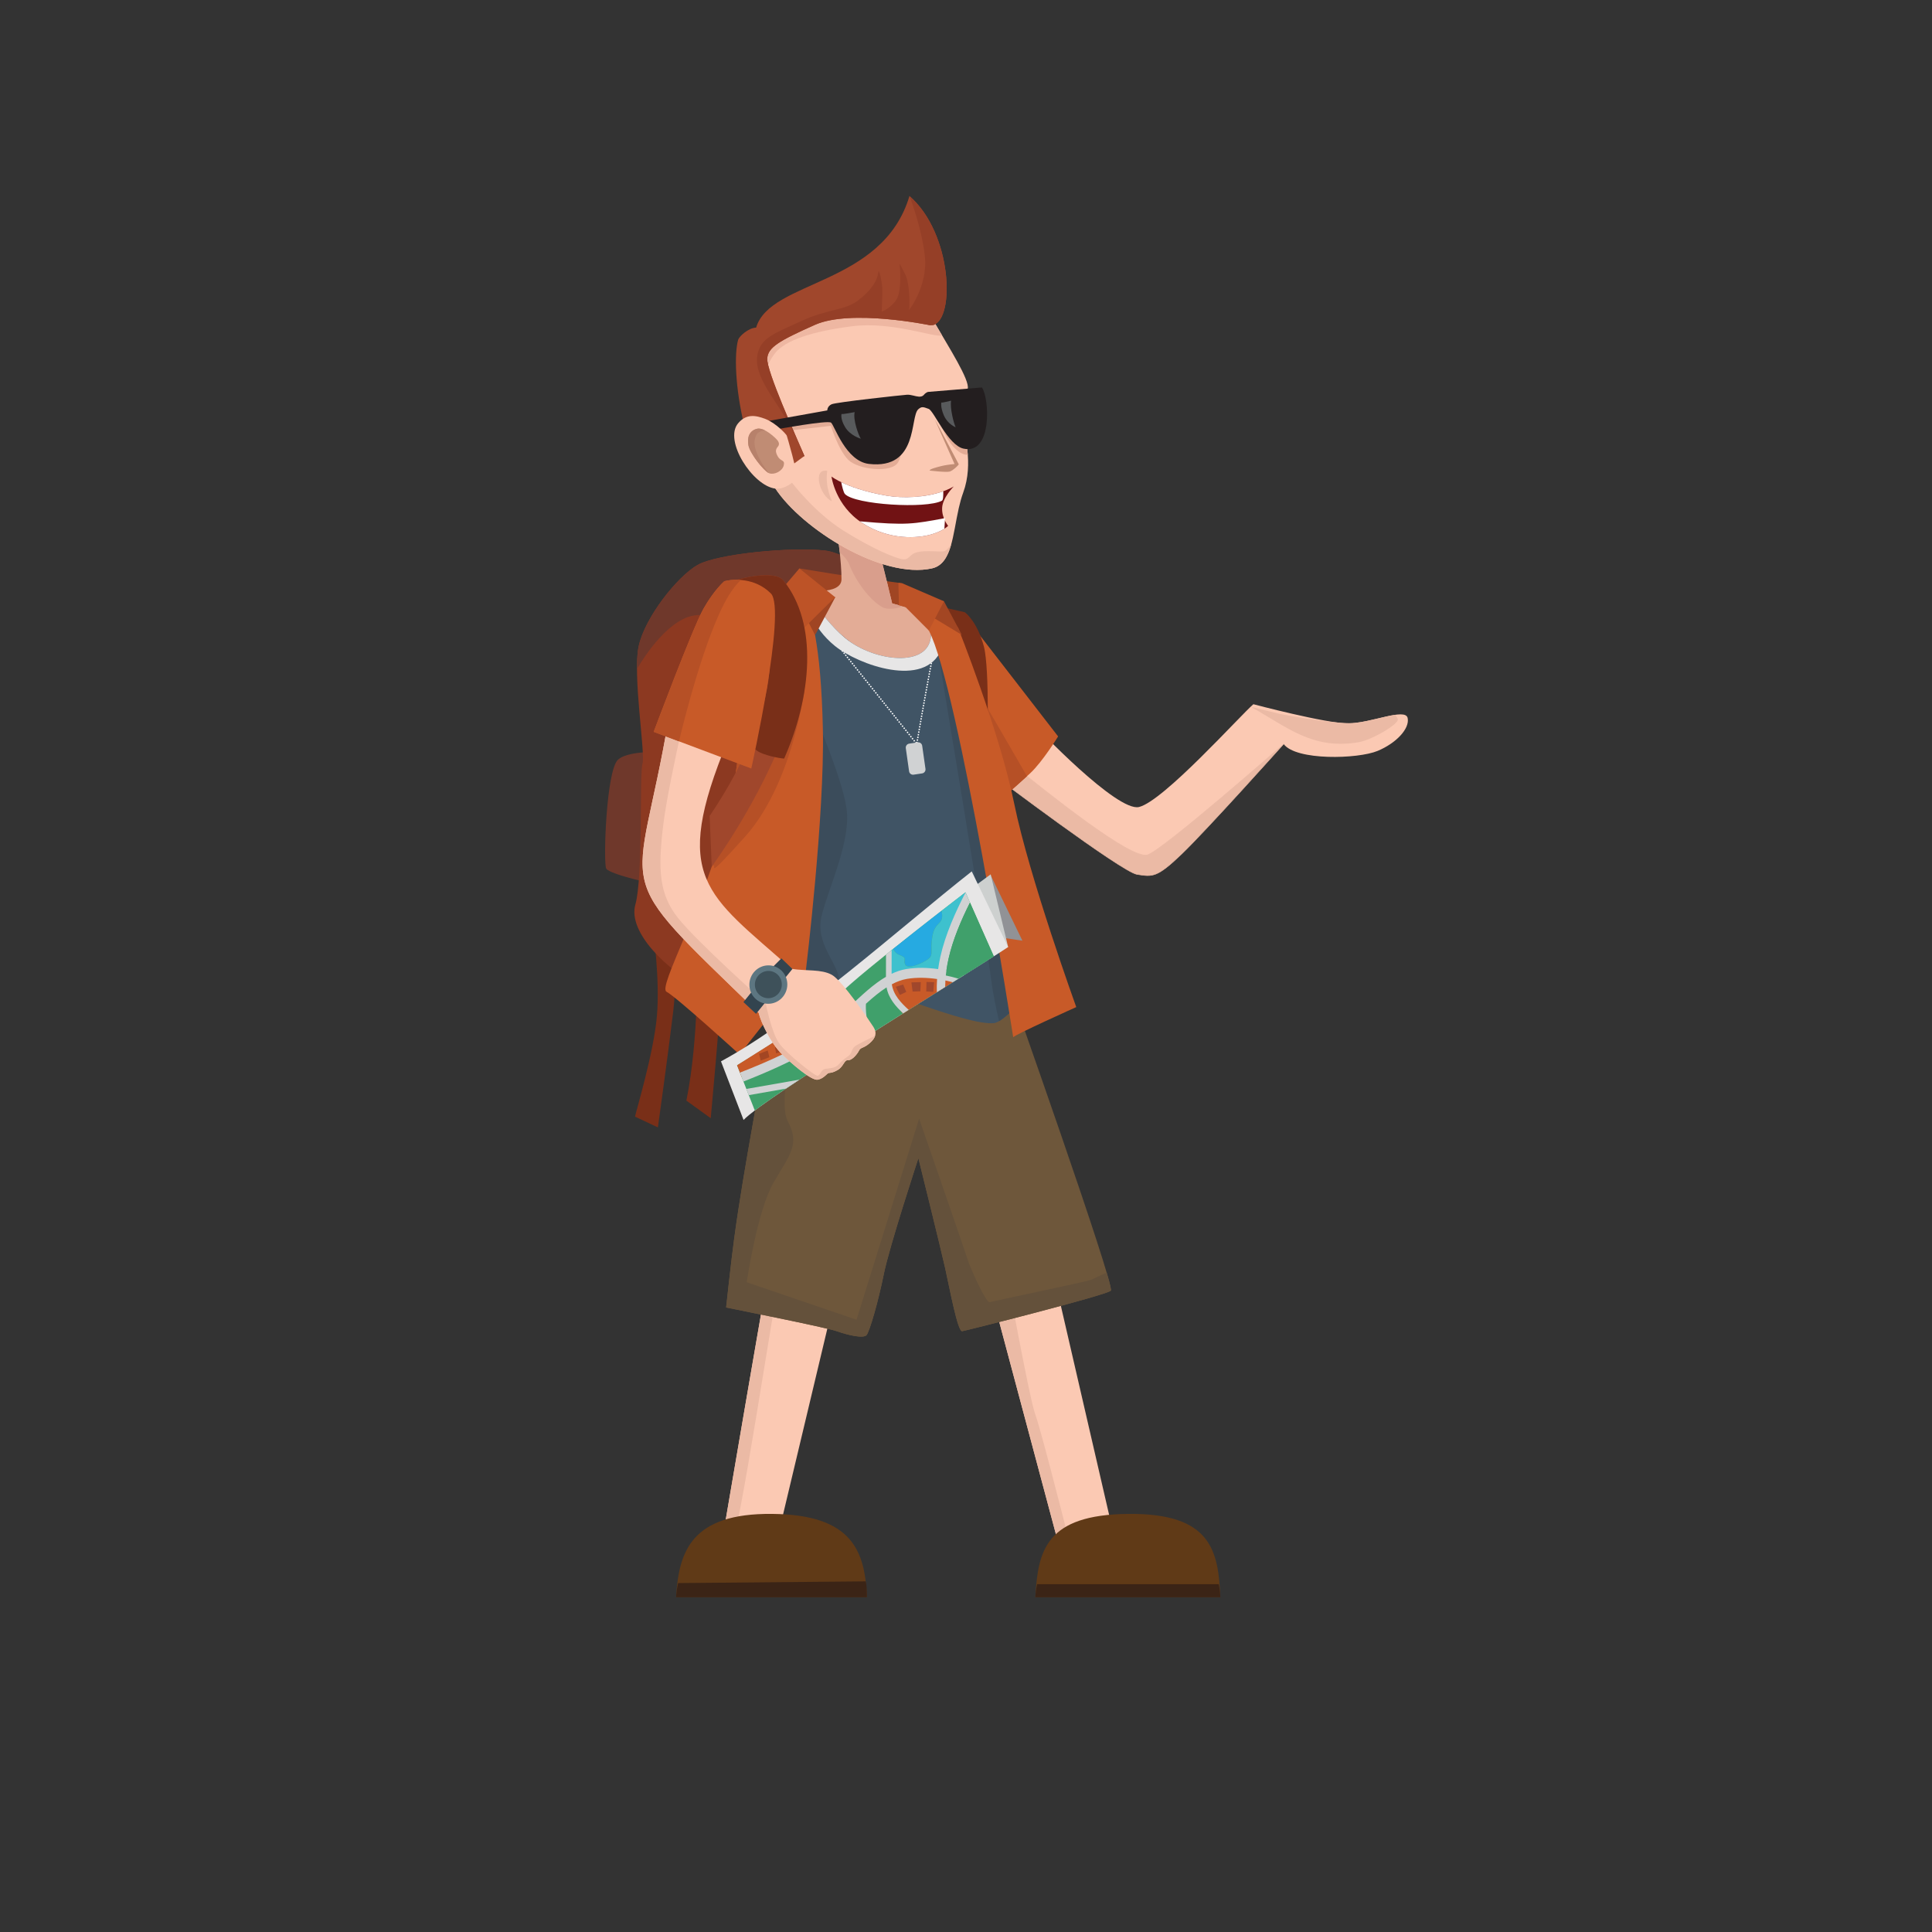 <?xml version="1.0" encoding="UTF-8" standalone="no"?>
<!-- Created with Inkscape (http://www.inkscape.org/) -->

<svg
   xmlns:dc="http://purl.org/dc/elements/1.1/"
   xmlns:cc="http://creativecommons.org/ns#"
   xmlns:rdf="http://www.w3.org/1999/02/22-rdf-syntax-ns#"
   xmlns:svg="http://www.w3.org/2000/svg"
   xmlns="http://www.w3.org/2000/svg"
   xmlns:sodipodi="http://sodipodi.sourceforge.net/DTD/sodipodi-0.dtd"
   xmlns:inkscape="http://www.inkscape.org/namespaces/inkscape"
   id="svg2"
   version="1.1"
   inkscape:version="0.48.4 r9939"
   width="1000.001"
   height="1000"
   xml:space="preserve"
   sodipodi:docname="turysta.svg"><rect width="100%" height="100%" fill="#333333" stroke="none"/><defs
     id="defs6"><clipPath
       clipPathUnits="userSpaceOnUse"
       id="clipPath18"><path
         d="m 0.001,0 800,0 0,98.368 -800,0 0,-98.368 z"
         id="path20" /></clipPath><radialGradient
       fx="0"
       fy="0"
       cx="0"
       cy="0"
       r="1"
       gradientUnits="userSpaceOnUse"
       gradientTransform="matrix(945.68,0,0,-85.691,400,49.184)"
       spreadMethod="pad"
       id="radialGradient26"><stop
         style="stop-opacity:1;stop-color:#f37b53"
         offset="0"
         id="stop28" /><stop
         style="stop-opacity:1;stop-color:#8c462b"
         offset="1"
         id="stop30" /></radialGradient><clipPath
       clipPathUnits="userSpaceOnUse"
       id="clipPath38"><path
         d="m 0,800 800.001,0 0,-800 L 0,0 0,800 z"
         id="path40" /></clipPath><clipPath
       clipPathUnits="userSpaceOnUse"
       id="clipPath46"><path
         d="M 9.76562e-4,800 800.001,800 800.001,0 9.76562e-4,0 l 0,800 z"
         id="path48" /></clipPath><clipPath
       clipPathUnits="userSpaceOnUse"
       id="clipPath50"><path
         d="m 0.001,0 800,0 0,800 -800,0 0,-800 z"
         id="path52" /></clipPath><clipPath
       clipPathUnits="userSpaceOnUse"
       id="clipPath54"><path
         d="M 9.76562e-4,800 800.001,800 800.001,0 9.76562e-4,0 l 0,800 z"
         id="path56" /></clipPath><clipPath
       clipPathUnits="userSpaceOnUse"
       id="clipPath58"><path
         d="M 9.76562e-4,800 800.001,800 800.001,0 9.76562e-4,0 l 0,800 z"
         id="path60" /></clipPath><clipPath
       clipPathUnits="userSpaceOnUse"
       id="clipPath62"><path
         d="m 0.001,0 800,0 0,800 -800,0 0,-800 z"
         id="path64" /></clipPath><radialGradient
       fx="0"
       fy="0"
       cx="0"
       cy="0"
       r="1"
       gradientUnits="userSpaceOnUse"
       gradientTransform="matrix(563.349,0,0,-563.343,400.077,400.159)"
       spreadMethod="pad"
       id="radialGradient66"><stop
         style="stop-opacity:1;stop-color:#231f20"
         offset="0"
         id="stop68" /><stop
         style="stop-opacity:1;stop-color:#6d6e71"
         offset="1"
         id="stop70" /></radialGradient><mask
       maskUnits="userSpaceOnUse"
       x="0"
       y="0"
       width="1"
       height="1"
       id="mask72"><g
         id="g74"><g
           clip-path="url(#clipPath54)"
           id="g76"><path
             d="m 0.001,800 800,0 0,-800 -800,0 0,800 z"
             style="fill:#000000;fill-opacity:1;fill-rule:nonzero;stroke:none"
             id="path78" /><g
             id="g80"><g
               id="g82" /><g
               id="g84"><g
                 clip-path="url(#clipPath58)"
                 id="g86"><g
                   id="g88"><g
                     clip-path="url(#clipPath62)"
                     id="g90"><g
                       id="g92"><g
                         id="g94"><path
                           d="m 0.001,0 800,0 0,800 -800,0 0,-800 z"
                           style="fill:url(#radialGradient66);stroke:none"
                           id="path96" /></g></g></g></g></g></g></g></g></g></mask><clipPath
       clipPathUnits="userSpaceOnUse"
       id="clipPath98"><path
         d="M 9.76562e-4,800 800.001,800 800.001,0 9.76562e-4,0 l 0,800 z"
         id="path100" /></clipPath><clipPath
       clipPathUnits="userSpaceOnUse"
       id="clipPath102"><path
         d="m 0.001,0 800,0 0,800 -800,0 0,-800 z"
         id="path104" /></clipPath><radialGradient
       fx="0"
       fy="0"
       cx="0"
       cy="0"
       r="1"
       gradientUnits="userSpaceOnUse"
       gradientTransform="matrix(563.541,0,0,-563.534,400.077,400.195)"
       spreadMethod="pad"
       id="radialGradient106"><stop
         style="stop-opacity:1;stop-color:#ffffff"
         offset="0"
         id="stop108" /><stop
         style="stop-opacity:1;stop-color:#1d1e1c"
         offset="1"
         id="stop110" /></radialGradient><clipPath
       clipPathUnits="userSpaceOnUse"
       id="clipPath146"><path
         d="m 0,0 800.001,0 0,799.999 L 0,799.999 0,0 z"
         id="path148" /></clipPath><clipPath
       clipPathUnits="userSpaceOnUse"
       id="clipPath278"><path
         d="m 0,800 800.001,0 0,-800 L 0,0 0,800 z"
         id="path280" /></clipPath><clipPath
       clipPathUnits="userSpaceOnUse"
       id="clipPath286"><path
         d="m 198.596,86.433 413.986,0 0,-26.201 -413.986,0 0,26.201 z"
         id="path288" /></clipPath><clipPath
       clipPathUnits="userSpaceOnUse"
       id="clipPath610"><path
         d="m 193.691,520.165 c 0.349,-49.67 40.665,-89.936 90.05,-89.936 l 0,0 c 49.382,0 89.135,40.266 88.782,89.936 l 0,0 c -0.345,49.673 -40.662,89.94 -90.047,89.94 l 0,0 c -49.382,0 -89.134,-40.267 -88.785,-89.94"
         id="path612" /></clipPath><clipPath
       clipPathUnits="userSpaceOnUse"
       id="clipPath866"><path
         d="m 0,800 800.001,0 0,-800 L 0,0 0,800 z"
         id="path868" /></clipPath></defs><sodipodi:namedview
     pagecolor="#ffffff"
     bordercolor="#666666"
     borderopacity="1"
     objecttolerance="10"
     gridtolerance="10"
     guidetolerance="10"
     inkscape:pageopacity="0"
     inkscape:pageshadow="2"
     inkscape:window-width="1688"
     inkscape:window-height="860"
     id="namedview4"
     showgrid="false"
     inkscape:zoom="0.77967241"
     inkscape:cx="830.24171"
     inkscape:cy="529.90941"
     inkscape:window-x="150"
     inkscape:window-y="1038"
     inkscape:window-maximized="0"
     inkscape:current-layer="g10" /><g
     id="g10"
     inkscape:groupmode="layer"
     inkscape:label="14887-NPTWQB"
     transform="matrix(1.25,0,0,-1.25,0,1000)"><g
       id="g274"
       transform="matrix(-1,0,0,1,839.668,67.721)"><g
         id="g276"
         clip-path="url(#clipPath278)"><g
           id="g298"
           transform="translate(569.287,347.449)"><path
             d="m 0,0 c 0,0 -2.983,-20.327 -1.626,-35.959 1.365,-15.642 9.042,-40.654 9.05,-41.603 l -9.466,-4.437 c 0,0 -3.997,28.493 -6.352,48.121 -2.354,19.629 1.677,31.34 1.677,31.34 L 0,0 z"
             style="fill:#792f18;fill-opacity:1;fill-rule:evenodd;stroke:none"
             id="path300"
             inkscape:connector-curvature="0" /></g><g
           id="g302"
           transform="translate(549.004,338.584)"><path
             d="M 0,0 C 2.817,-7.231 0.927,-34.474 6.449,-62.053 L -3.629,-69.33 c 0,0 -4.11,44.317 -4.162,51.284 -0.047,6.967 0.938,12.787 0.938,12.787 L 0,0 z"
             style="fill:#792f18;fill-opacity:1;fill-rule:evenodd;stroke:none"
             id="path304"
             inkscape:connector-curvature="0" /></g><g
           id="g306"
           transform="translate(559.674,420.259)"><path
             d="M 0,0 C 1.733,0.633 19.138,1.899 24.075,-2.531 29.013,-6.967 30.23,-45.274 28.981,-47.642 27.729,-50.018 7.03,-54.925 3.07,-54.611 -0.889,-54.292 -7.546,-7.6 -6.624,-4.274 -5.695,-0.948 0,0 0,0"
             style="fill:#6f382b;fill-opacity:1;fill-rule:evenodd;stroke:none"
             id="path308"
             inkscape:connector-curvature="0" /></g><g
           id="g310"
           transform="translate(449.232,474.133)"><path
             d="m 0,0 c 3.27,1.979 35.15,28.589 48.752,30.171 13.601,1.585 44.645,-1.266 52.911,-6.011 8.262,-4.753 21.677,-21.526 24.295,-33.557 2.615,-12.032 -2.857,-44.322 -1.56,-48.754 1.298,-4.433 -0.304,-46.852 2.944,-58.249 3.244,-11.401 -13.107,-27.226 -26.989,-34.194 -13.877,-6.966 -74.215,-5.022 -80.954,20.283 C 12.66,-105.003 0,0 0,0"
             style="fill:#8c3921;fill-opacity:1;fill-rule:evenodd;stroke:none"
             id="path312"
             inkscape:connector-curvature="0" /></g><g
           id="g314"
           transform="translate(453.887,477.595)"><path
             d="m 0,0 c 10.088,7.736 33.081,25.429 44.098,26.709 13.6,1.585 44.645,-1.266 52.911,-6.011 8.262,-4.753 21.677,-21.526 24.295,-33.557 0.534,-2.454 0.728,-5.757 0.718,-9.495 0,0 -9.64,17.41 -21.067,21.526 C 89.531,3.289 61.809,-7.243 56.146,-8.626 51.734,-9.708 15.265,-3.977 0,0"
             style="fill:#6f382b;fill-opacity:1;fill-rule:evenodd;stroke:none"
             id="path316"
             inkscape:connector-curvature="0" /></g><g
           id="g318"
           transform="translate(478.92,492.47)"><path
             d="M 0,0 C 1.901,-0.158 29.729,4.433 29.729,4.433 L 26.992,-8.751 -14.618,-14.563 -12.965,-1.74 0,0 z"
             style="fill:#a04523;fill-opacity:1;fill-rule:evenodd;stroke:none"
             id="path320"
             inkscape:connector-curvature="0" /></g><g
           id="g322"
           transform="translate(413.18,434.322)"><path
             d="m 0,0 c -3.002,-3.932 -36.224,-38.355 -45.146,-36.208 -10.188,2.448 -42.01,37.989 -47.362,42.561 0,0 -29.996,-7.939 -39.178,-7.939 -9.181,0 -23.788,6.651 -24.708,2.219 -0.92,-4.433 4.818,-10.447 12.44,-13.614 8.166,-3.392 33.761,-4.098 38.918,2.851 0,0 32.686,-33.404 43.206,-43.534 10.516,-10.131 11.142,-9.173 17.465,-8.226 6.327,0.951 59.719,39.094 59.719,39.094 L 0,0 z"
             style="fill:#fbc9b3;fill-opacity:1;fill-rule:evenodd;stroke:none"
             id="path324"
             inkscape:connector-curvature="0" /></g><g
           id="g326"
           transform="translate(308.144,424.192)"><path
             d="m 0,0 c 0,0 31.59,-35.301 42.11,-45.432 10.516,-10.131 12.253,-9.498 18.579,-8.549 6.325,0.955 59.701,41.315 59.701,41.315 l -4.654,6.909 C 96.819,-20.971 63,-48.103 56.313,-45.881 49.629,-43.652 0,0 0,0"
             style="fill:#ebbaa5;fill-opacity:1;fill-rule:evenodd;stroke:none"
             id="path328"
             inkscape:connector-curvature="0" /></g><g
           id="g330"
           transform="translate(308.144,424.192)"><path
             d="m 0,0 c 0,0 31.59,-35.301 42.11,-45.432 10.516,-10.131 12.253,-9.498 18.579,-8.549 6.325,0.955 59.701,41.315 59.701,41.315 l -4.654,6.909 C 96.819,-20.971 63,-48.103 56.313,-45.881 49.629,-43.652 0,0 0,0 z"
             style="fill:none;stroke:#ebbaa5;stroke-width:0.216;stroke-linecap:butt;stroke-linejoin:miter;stroke-miterlimit:2.613;stroke-opacity:1;stroke-dasharray:none"
             id="path332"
             inkscape:connector-curvature="0" /></g><g
           id="g334"
           transform="translate(321.754,439.601)"><path
             d="m 0,0 -12.132,-2.965 c 0,0 -19.598,-3.797 -28.779,-3.797 -5.731,0 -13.573,2.59 -18.885,3.459 -0.65,-0.825 -1.067,-1.487 -1.115,-1.885 -0.254,-2.015 10.663,-8.548 16.373,-9.497 C -25.407,-17.87 -15.125,-8.354 0,0"
             style="fill:#ebbaa5;fill-opacity:1;fill-rule:evenodd;stroke:none"
             id="path336"
             inkscape:connector-curvature="0" /></g><g
           id="g338"
           transform="translate(444.947,475.339)"><path
             d="m 0,0 -7.412,-1.47 -36.009,-46.526 c 0,0 6.405,-10.446 11.503,-15.191 5.098,-4.753 12.426,-11.08 12.426,-11.08 L 7.725,-27.731 0,0 z"
             style="fill:#c85a28;fill-opacity:1;fill-rule:evenodd;stroke:none"
             id="path340"
             inkscape:connector-curvature="0" /></g><g
           id="g342"
           transform="translate(414.423,410.861)"><path
             d="M 0,0 C 4.939,-4.528 11.032,-9.789 11.032,-9.789 L 19.955,5.47 25.103,42.695 C 23.69,41.268 0.009,0.011 0,0"
             style="fill:#b65026;fill-opacity:1;fill-rule:evenodd;stroke:none"
             id="path344"
             inkscape:connector-curvature="0" /></g><g
           id="g346"
           transform="translate(430.99,419.457)"><path
             d="m 0,0 c -0.161,0.795 -1.198,35.615 1.27,45.113 2.463,9.498 7.337,14.088 8.128,14.25 0.792,0.155 19.408,4.554 17.767,3.542 C 25.524,61.894 0,0 0,0"
             style="fill:#792f18;fill-opacity:1;fill-rule:evenodd;stroke:none"
             id="path348"
             inkscape:connector-curvature="0" /></g><g
           id="g350"
           transform="translate(486.171,227.909)"><path
             d="m 0,0 33.903,-142.286 21.835,1.265 c 0,0 -23.096,135.96 -24.394,140.395 C 30.048,3.805 0,0 0,0"
             style="fill:#fbc9b3;fill-opacity:1;fill-rule:evenodd;stroke:none"
             id="path352"
             inkscape:connector-curvature="0" /></g><g
           id="g354"
           transform="translate(540.912,92.759)"><path
             d="m 0,0 c -3.296,19.37 -13.944,81.837 -19.69,114.427 l -4.761,-2.142 C -22.045,103.465 -6.665,-1.037 -3.748,-0.758 -3.086,-0.7 -1.723,-0.412 0,0"
             style="fill:#ebbaa5;fill-opacity:1;fill-rule:evenodd;stroke:none"
             id="path356"
             inkscape:connector-curvature="0" /></g><g
           id="g358"
           transform="translate(437.728,229.181)"><path
             d="m 0,0 -36.528,-136.806 -23.04,2.914 23.756,102.899 9.157,31.091 L 0,0 z"
             style="fill:#fbc9b3;fill-opacity:1;fill-rule:evenodd;stroke:none"
             id="path360"
             inkscape:connector-curvature="0" /></g><g
           id="g362"
           transform="translate(432.209,208.516)"><path
             d="m 0,0 -31.01,-116.141 -4.557,0.576 c 3.164,12.461 12.291,48.17 14.338,53.644 2.484,6.644 12.235,60.781 12.848,63.313 L 0,0 z"
             style="fill:#ebbaa5;fill-opacity:1;fill-rule:evenodd;stroke:none"
             id="path364"
             inkscape:connector-curvature="0" /></g><g
           id="g366"
           transform="translate(518.42,325.732)"><path
             d="m 0,0 c 2.577,-19.644 6.043,-39.051 9.42,-58.177 2.851,-16.165 5.643,-32.128 7.782,-47.879 1.339,-9.812 3.37,-28.809 3.37,-28.809 0,0 -41.416,-8.231 -45.837,-9.815 -4.418,-1.58 -11.056,-3.163 -12.334,-1.58 -1.274,1.58 -4.846,13.928 -7.142,25.322 -2.296,11.403 -14.295,47.891 -14.295,47.891 0,0 -9.207,-37.121 -11.049,-45.354 -1.844,-8.231 -5.197,-26.593 -7.095,-26.279 -1.902,0.319 -59.624,14.884 -61.536,16.783 -1.913,1.898 43.036,128.721 43.036,128.721 L 0,0 z"
             style="fill:#6e573b;fill-opacity:1;fill-rule:evenodd;stroke:none"
             id="path368"
             inkscape:connector-curvature="0" /></g><g
           id="g370"
           transform="translate(521.148,306.869)"><path
             d="m 0,0 c 2.067,-13.229 4.398,-26.337 6.691,-39.313 2.851,-16.166 5.643,-32.128 7.783,-47.879 1.339,-9.813 3.37,-28.81 3.37,-28.81 0,0 -41.416,-8.23 -45.837,-9.814 -4.418,-1.58 -11.057,-3.163 -12.334,-1.58 -1.275,1.58 -4.847,13.927 -7.143,25.321 -2.296,11.403 -14.295,47.891 -14.295,47.891 0,0 -9.207,-37.121 -11.048,-45.354 -1.844,-8.231 -5.198,-26.593 -7.095,-26.278 -1.903,0.318 -59.625,14.883 -61.537,16.782 -0.269,0.264 0.386,2.994 1.707,7.481 3.277,-1.427 6.017,-2.817 6.592,-3.046 1.585,-0.632 40.208,-8.73 41.852,-9.179 1.644,-0.45 8.441,15.197 9.06,17.414 0.618,2.212 20.165,58.565 20.165,58.565 l 25.91,-83.264 45.48,15.517 c 0,0 -4.322,29.44 -11.054,41.152 -6.732,11.713 -11.189,15.832 -5.877,25.645 4.015,7.416 -2.642,41.604 -7.23,57.715 l 2.348,-0.021 C -9.284,14.133 -4.94,7.555 0,0"
             style="fill:#64513b;fill-opacity:1;fill-rule:evenodd;stroke:none"
             id="path372"
             inkscape:connector-curvature="0" /></g><g
           id="g374"
           transform="translate(493.755,515.338)"><path
             d="m 0,0 c -0.927,-3.325 -2.574,-16.145 -2.53,-22.953 0.05,-6.805 15.647,-4.429 15.647,-4.429 0,0 -5.726,-10.292 -17.06,-19.789 -11.329,-9.497 -23.483,-14.405 -31.745,-9.969 -8.26,4.429 -3.738,13.769 -3.738,13.769 l 7.699,8.231 8.214,2.216 c 0,0 3.54,14.72 4.773,19.469 1.231,4.748 2.014,6.172 2.014,6.172 L 0,0 z"
             style="fill:#e3ac96;fill-opacity:1;fill-rule:evenodd;stroke:none"
             id="path376"
             inkscape:connector-curvature="0" /></g><g
           id="g378"
           transform="translate(454.329,471.967)"><path
             d="m 0,0 c -16.626,-25.702 -36.54,-129.639 -37.085,-130.256 -0.724,-0.825 -3.976,-19.945 -3.976,-19.945 0,0 10.484,-12.718 14.813,-13.139 11.318,-1.095 47.271,14.987 58.432,16.112 8.037,0.816 14.466,-1.45 16.413,-1.266 7.922,0.744 10.427,11.602 11.087,12.337 0,0 -1.585,0.118 -4.341,0.325 -3.267,38.99 -9.296,129.751 -2.8,151.821 C 54.052,21.118 46.816,5.697 35.482,-3.8 23.068,-14.207 -2.423,-16.955 0,0"
             style="fill:#405465;fill-opacity:1;fill-rule:evenodd;stroke:none"
             id="path380"
             inkscape:connector-curvature="0" /></g><g
           id="g382"
           transform="translate(504.665,479.489)"><path
             d="M 0,0 -0.43,0.35 -0.087,0.78 0.346,0.434 0,0 z m -0.688,-0.86 -0.433,0.349 0.346,0.43 0.434,-0.346 -0.347,-0.433 z m -0.688,-0.861 -0.434,0.349 0.346,0.431 0.429,-0.346 -0.341,-0.434 z m -0.69,-0.861 -0.436,0.346 0.347,0.434 0.434,-0.349 -0.345,-0.431 z m -0.689,-0.861 -0.433,0.346 0.341,0.434 0.434,-0.349 -0.342,-0.431 z m -0.691,-0.86 -0.431,0.345 0.343,0.435 0.432,-0.35 -0.344,-0.43 z m -0.688,-0.861 -0.434,0.345 0.344,0.435 0.436,-0.35 -0.346,-0.43 z m -0.691,-0.861 -0.431,0.346 0.342,0.43 0.434,-0.35 -0.345,-0.426 z m -0.688,-0.861 -0.435,0.346 0.345,0.43 0.435,-0.348 -0.345,-0.428 z m -0.693,-0.86 -0.434,0.346 0.347,0.429 0.434,-0.349 -0.347,-0.426 z m -0.69,-0.864 -0.431,0.348 0.343,0.428 0.434,-0.346 -0.346,-0.43 z m -0.693,-0.862 -0.43,0.35 0.346,0.427 0.43,-0.347 -0.346,-0.43 z m -0.686,-0.861 -0.435,0.35 0.345,0.427 0.434,-0.345 -0.344,-0.432 z m -0.693,-0.864 -0.433,0.354 0.344,0.426 0.435,-0.345 -0.346,-0.435 z m -0.692,-0.861 -0.435,0.35 0.348,0.431 0.434,-0.346 -0.347,-0.435 z m -0.692,-0.86 -0.429,0.349 0.342,0.43 0.434,-0.345 -0.347,-0.434 z m -0.69,-0.861 -0.431,0.349 0.347,0.431 0.43,-0.35 -0.346,-0.43 z m -0.688,-0.861 -0.434,0.346 0.344,0.434 0.435,-0.349 -0.345,-0.431 z m -0.691,-0.864 -0.434,0.35 0.344,0.43 0.435,-0.35 -0.345,-0.43 z m -0.692,-0.865 -0.435,0.35 0.346,0.43 0.435,-0.345 -0.346,-0.435 z m -0.692,-0.86 -0.434,0.345 0.345,0.434 0.435,-0.345 -0.346,-0.434 z m -0.691,-0.861 -0.431,0.345 0.346,0.431 0.431,-0.346 -0.346,-0.43 z m -0.688,-0.865 -0.434,0.35 0.345,0.426 0.431,-0.345 -0.342,-0.431 z m -0.691,-0.864 -0.434,0.349 0.344,0.431 0.435,-0.346 -0.345,-0.434 z m -0.691,-0.861 -0.435,0.346 0.346,0.435 0.433,-0.35 -0.344,-0.431 z m -0.693,-0.861 -0.434,0.347 0.346,0.43 0.434,-0.35 -0.346,-0.427 z m -0.691,-0.868 -0.431,0.35 0.347,0.431 0.429,-0.346 -0.345,-0.435 z m -0.688,-0.86 -0.434,0.346 0.346,0.433 0.43,-0.344 -0.342,-0.435 z m -0.691,-0.861 -0.435,0.346 0.346,0.433 0.43,-0.348 -0.341,-0.431 z m -0.692,-0.864 -0.435,0.349 0.346,0.43 0.434,-0.349 -0.345,-0.43 z m -0.692,-0.865 -0.434,0.35 0.346,0.43 0.434,-0.346 -0.346,-0.434 z m -0.691,-0.86 -0.432,0.345 0.348,0.435 0.429,-0.35 -0.345,-0.43 z m -0.688,-0.861 -0.434,0.346 0.346,0.43 0.43,-0.349 -0.342,-0.427 z m -0.691,-0.865 -0.435,0.35 0.346,0.426 0.432,-0.345 -0.343,-0.431 z m -0.693,-0.864 -0.434,0.35 0.346,0.429 0.435,-0.345 -0.347,-0.434 z m -0.69,-0.86 -0.435,0.345 0.346,0.433 0.435,-0.348 -0.346,-0.43 z m -0.691,-0.865 -0.432,0.349 0.344,0.43 0.431,-0.349 -0.343,-0.43 z m -0.693,-0.864 -0.43,0.352 0.341,0.427 0.435,-0.346 -0.346,-0.433 z m -0.691,-0.861 -0.43,0.348 0.346,0.432 0.429,-0.347 -0.345,-0.433 z m -0.689,-0.861 -0.433,0.345 0.345,0.435 0.435,-0.35 -0.347,-0.43 z m -0.691,-0.865 -0.434,0.35 0.346,0.43 0.434,-0.349 -0.346,-0.431 z m -0.691,-0.864 -0.434,0.349 0.346,0.431 0.433,-0.346 -0.345,-0.434 z m -0.692,-0.861 -0.431,0.346 0.343,0.434 0.433,-0.35 -0.345,-0.43 z m -0.691,-0.86 -0.431,0.345 0.346,0.431 0.431,-0.35 -0.346,-0.426 z m -0.689,-0.865 -0.433,0.346 0.344,0.431 0.436,-0.347 -0.347,-0.43 z m -0.69,-0.864 -0.436,0.345 0.347,0.435 0.434,-0.347 -0.345,-0.433 z m -0.692,-0.861 -0.434,0.346 0.345,0.434 0.434,-0.349 -0.345,-0.431 z m -0.691,-0.861 -0.432,0.346 0.343,0.43 0.435,-0.348 -0.346,-0.428 z m -0.693,-0.864 -0.43,0.345 0.345,0.431 0.431,-0.345 -0.346,-0.431 z m -0.687,-0.865 -0.434,0.346 0.345,0.434 0.435,-0.346 -0.346,-0.434 z m -0.692,-0.86 -0.433,0.346 0.345,0.434 0.435,-0.35 -0.347,-0.43 z m -0.691,-0.865 -0.434,0.35 0.345,0.43 0.435,-0.349 -0.346,-0.431 z m -0.691,-0.864 -0.434,0.349 0.344,0.43 0.435,-0.345 -0.345,-0.434 z m -0.693,-0.861 -0.435,0.346 0.351,0.434 0.43,-0.35 -0.346,-0.43 z m -0.688,-0.865 -0.434,0.35 0.346,0.431 0.431,-0.35 -0.343,-0.431 z m -0.69,-0.864 -0.435,0.353 0.347,0.427 0.433,-0.346 -0.345,-0.434 z m -0.693,-0.86 -0.433,0.349 0.345,0.43 0.435,-0.345 -0.347,-0.434 z m -0.689,-0.862 -0.436,0.347 0.345,0.434 0.434,-0.35 -0.343,-0.431 z m -0.694,-0.864 -0.434,0.349 0.349,0.431 0.432,-0.349 -0.347,-0.431 z m -0.687,-0.864 -0.436,0.352 0.348,0.428 0.43,-0.346 -0.342,-0.434 z m -0.692,-0.861 -0.434,0.346 0.346,0.434 0.435,-0.346 -0.347,-0.434 z m -0.691,-0.861 -0.435,0.347 0.346,0.433 0.436,-0.349 -0.347,-0.431 z m -0.691,-0.864 -0.434,0.35 0.345,0.43 0.434,-0.35 -0.345,-0.43 z m -0.692,-0.864 -0.434,0.349 0.349,0.431 0.43,-0.346 -0.345,-0.434 z m -1.505,-0.17 0.549,0.096 0.007,-0.055 0.014,-0.077 0.011,-0.059 0.144,0.184 0.435,-0.35 -0.342,-0.43 -0.277,0.221 -0.445,-0.074 0,0.003 -0.008,0.049 -0.011,0.052 -0.006,0.054 -0.013,0.063 -0.009,0.059 -0.012,0.069 -0.014,0.071 -0.012,0.073 -0.011,0.051 z m -0.188,1.097 0.549,0.088 0.014,-0.088 0.019,-0.111 0.018,-0.113 0.02,-0.108 0.017,-0.103 0.003,-0.021 -0.544,-0.093 -0.004,0.027 -0.018,0.103 -0.018,0.102 -0.018,0.114 -0.022,0.114 -0.016,0.089 z m -0.187,1.096 0.544,0.088 0.004,-0.019 0.022,-0.142 0.026,-0.141 0.023,-0.132 0.021,-0.114 -0.549,-0.092 -0.018,0.114 -0.022,0.136 -0.025,0.14 -0.026,0.14 0,0.022 z m -0.191,1.088 0.544,0.096 0.009,-0.037 0.027,-0.162 0.026,-0.162 0.026,-0.154 0.007,-0.033 -0.544,-0.092 -0.007,0.033 -0.027,0.158 -0.028,0.158 -0.03,0.166 -0.003,0.029 z m -0.192,1.096 0.545,0.089 0.018,-0.096 0.029,-0.177 0.034,-0.176 0.018,-0.096 -0.548,-0.091 -0.018,0.099 -0.032,0.173 -0.032,0.181 -0.014,0.094 z m -0.191,1.093 0.549,0.092 0.011,-0.065 0.032,-0.192 0.033,-0.192 0.015,-0.095 -0.544,-0.096 -0.018,0.099 -0.033,0.192 -0.034,0.194 -0.011,0.063 z m -0.191,1.092 0.545,0.096 0.029,-0.154 0.037,-0.206 0.033,-0.191 -0.549,-0.088 -0.032,0.184 -0.037,0.205 -0.026,0.154 z m -0.192,1.093 0.545,0.092 0.032,-0.188 0.039,-0.217 0.024,-0.139 -0.543,-0.096 -0.026,0.143 -0.036,0.218 -0.035,0.187 z m -0.195,1.093 0.549,0.095 0.029,-0.177 0.041,-0.224 0.026,-0.147 -0.545,-0.091 -0.03,0.146 -0.039,0.224 -0.031,0.174 z m -0.19,1.096 0.545,0.092 0.02,-0.114 0.042,-0.232 0.033,-0.202 -0.544,-0.092 -0.039,0.202 -0.04,0.235 -0.017,0.111 z m -0.196,1.089 0.548,0.095 0,-0.007 0.04,-0.243 0.045,-0.243 0.011,-0.055 -0.544,-0.092 -0.012,0.059 -0.045,0.239 -0.043,0.243 0,0.004 z m -0.195,1.095 0.549,0.093 0.016,-0.114 0.047,-0.25 0.033,-0.185 -0.545,-0.092 -0.035,0.188 -0.043,0.247 -0.022,0.113 z m -0.194,1.09 0.548,0.095 0.033,-0.198 0.048,-0.251 0.018,-0.096 -0.549,-0.095 -0.017,0.095 -0.044,0.254 -0.037,0.196 z m -0.197,1.096 0.549,0.096 0,-0.008 0.044,-0.258 0.049,-0.257 0.002,-0.026 -0.544,-0.095 -0.003,0.025 -0.048,0.257 -0.049,0.262 0,0.004 z m -0.192,1.088 0.543,0.096 0.009,-0.044 0.046,-0.265 0.044,-0.236 -0.548,-0.095 -0.04,0.239 -0.049,0.265 -0.005,0.04 z m -0.196,1.096 0.545,0.096 0.01,-0.073 0.048,-0.269 0.04,-0.206 -0.548,-0.092 -0.036,0.207 -0.049,0.264 -0.01,0.073 z m -0.199,1.089 0.543,0.095 0.017,-0.083 0.051,-0.269 0.033,-0.191 -0.544,-0.097 -0.033,0.193 -0.052,0.272 -0.015,0.08 z m -0.196,1.097 0.541,0.095 0.019,-0.088 0.048,-0.277 0.037,-0.183 -0.549,-0.095 -0.033,0.184 -0.048,0.275 -0.015,0.089 z m -0.197,1.088 0.543,0.096 0.015,-0.081 0.047,-0.279 0.038,-0.184 -0.544,-0.096 -0.037,0.184 -0.047,0.28 -0.015,0.08 z m -0.202,1.092 0.547,0.101 0.01,-0.075 0.053,-0.279 0.038,-0.199 -0.547,-0.096 -0.036,0.2 -0.052,0.279 -0.013,0.069 z m -0.199,1.093 0.544,0.096 0.009,-0.052 0.054,-0.279 0.039,-0.213 -0.548,-0.096 -0.035,0.213 -0.052,0.28 -0.011,0.051 z m -0.2,1.089 0.546,0.1 0.004,-0.037 0.051,-0.276 0.042,-0.236 -0.543,-0.095 -0.043,0.235 -0.053,0.276 -0.004,0.033 z m -0.203,1.096 0.546,0.097 0.004,-0.019 0.052,-0.277 0.044,-0.253 -0.544,-0.096 -0.045,0.255 -0.052,0.271 -0.005,0.022 z m -0.199,1.089 0.542,0.096 0.052,-0.276 0.048,-0.269 -0.544,-0.095 -0.047,0.264 -0.051,0.28 z m -0.207,1.088 0.548,0.104 0.047,-0.264 0.052,-0.281 0,-0.004 -0.545,-0.098 0,0.007 -0.05,0.276 -0.052,0.26 z m -0.203,1.096 0.544,0.097 0.049,-0.258 0.05,-0.272 0.004,-0.015 -0.544,-0.099 -0.004,0.018 -0.051,0.272 -0.048,0.257 z m -0.205,1.09 0.544,0.095 0.048,-0.257 0.05,-0.269 0.004,-0.018 -0.544,-0.095 -0.004,0.014 -0.051,0.272 -0.047,0.258 z m -0.207,1.089 0.546,0.1 0.049,-0.27 0.052,-0.264 0,-0.012 -0.544,-0.099 0,0.008 -0.051,0.271 -0.052,0.266 z m -0.21,1.089 0.549,0.102 0.003,-0.029 0.051,-0.265 0.048,-0.25 -0.544,-0.103 -0.052,0.257 -0.047,0.265 -0.008,0.023 z m -0.21,1.088 0.548,0.103 0.011,-0.067 0.05,-0.26 0.043,-0.217 -0.546,-0.103 -0.04,0.221 -0.051,0.257 -0.015,0.066 z m -0.209,1.092 0.545,0.1 0.025,-0.125 0.048,-0.254 0.031,-0.166 -0.542,-0.098 -0.03,0.161 -0.051,0.254 -0.026,0.128 z m -0.209,1.089 0.54,0.103 0.04,-0.202 0.048,-0.254 0.019,-0.092 -0.541,-0.099 -0.018,0.092 -0.048,0.25 -0.04,0.202 z m -0.218,1.089 0.544,0.104 0.011,-0.059 0.049,-0.247 0.047,-0.239 -0.541,-0.104 -0.047,0.24 -0.052,0.242 -0.011,0.063 z m -0.214,1.089 0.541,0.103 0.037,-0.187 0.048,-0.24 0.026,-0.117 -0.544,-0.108 -0.022,0.119 -0.053,0.242 -0.033,0.188 z m -0.22,1.086 0.544,0.106 0.022,-0.114 0.045,-0.232 0.041,-0.195 -0.541,-0.106 -0.04,0.195 -0.049,0.231 -0.022,0.115 z m -0.224,1.088 0.544,0.11 0.017,-0.087 0.046,-0.226 0.044,-0.22 0.004,-0.011 -0.542,-0.11 -0.002,0.014 -0.046,0.221 -0.047,0.221 -0.018,0.088 z m -0.226,1.086 0.542,0.11 0.022,-0.114 0.048,-0.206 0.044,-0.214 0,-0.011 -0.541,-0.106 -0.003,0.011 -0.044,0.209 -0.044,0.21 -0.024,0.111 z m -0.231,1.084 0.545,0.111 0.037,-0.184 0.044,-0.198 0.032,-0.162 -0.54,-0.111 -0.032,0.162 -0.046,0.195 -0.04,0.187 z m -0.235,1.082 0.541,0.117 0.03,-0.139 0.041,-0.181 0.039,-0.187 0.008,-0.037 -0.541,-0.113 -0.007,0.036 -0.041,0.187 -0.04,0.181 -0.03,0.136 z m -0.243,1.081 0.54,0.122 0.004,-0.012 0.038,-0.169 0.037,-0.165 0.039,-0.172 0.004,-0.027 -0.54,-0.114 -0.004,0.022 -0.04,0.173 -0.037,0.165 -0.036,0.162 -0.005,0.015 z m -0.253,1.078 0.536,0.128 0.007,-0.025 0.034,-0.143 0.037,-0.147 0.034,-0.156 0.016,-0.073 -0.537,-0.121 -0.017,0.073 -0.037,0.151 -0.034,0.148 -0.037,0.139 -0.002,0.026 z m -0.272,1.071 0.537,0.139 0.015,-0.063 0.03,-0.12 0.033,-0.118 0.032,-0.129 0.03,-0.111 -0.541,-0.132 -0.027,0.11 -0.027,0.122 -0.035,0.124 -0.033,0.118 -0.014,0.06 z m -0.305,1.051 0.526,0.169 0.013,-0.051 0.026,-0.077 0.03,-0.085 0.025,-0.092 0.03,-0.092 0.026,-0.095 0.015,-0.052 -0.535,-0.147 -0.014,0.044 -0.025,0.096 -0.027,0.088 -0.028,0.088 -0.023,0.082 -0.024,0.08 -0.015,0.044 z m -0.085,0.559 -0.07,0.549 0.103,-0.004 0.073,-0.026 0.063,-0.033 0.048,-0.04 0.032,-0.041 0.033,-0.036 0.026,-0.038 0.026,-0.044 0.026,-0.043 0.022,-0.045 0.018,-0.037 -0.504,-0.235 -0.011,0.03 -0.015,0.029 -0.012,0.026 -0.012,0.018 -0.013,0.015 0.016,-0.008 0.029,-0.022 0.048,-0.015 0.074,0 z M 0.69,0.861 0.258,1.214 0.604,1.641 1.033,1.295 0.69,0.861 z"
             style="fill:#ffffff;fill-opacity:1;fill-rule:evenodd;stroke:none"
             id="path384"
             inkscape:connector-curvature="0" /></g><g
           id="g386"
           transform="translate(448.673,460.685)"><path
             d="m 0,0 c -15.174,-36.335 -30.945,-118.43 -31.429,-118.975 -0.723,-0.824 -3.975,-19.944 -3.975,-19.944 0,0 7.805,-9.475 12.726,-12.337 1.361,5.988 2.649,12.337 3.231,17.068 1.486,12.161 21.714,133.812 21.714,133.812 L 0,0 z"
             style="fill:#3b4c5b;fill-opacity:1;fill-rule:evenodd;stroke:none"
             id="path388"
             inkscape:connector-curvature="0" /></g><g
           id="g390"
           transform="translate(492.372,324.85)"><path
             d="m 0,0 c 5.201,-0.303 9.111,-1.516 10.554,-1.376 7.922,0.744 10.427,11.602 11.087,12.337 0,0 -1.585,0.118 -4.341,0.325 -1.98,23.615 -4.969,66.218 -5.58,101.052 -0.596,1.902 -0.942,2.994 -0.942,2.994 C 9.082,108.527 -1.049,86.364 -3.171,73.068 -5.297,59.775 3.7,41.095 6.952,28.751 10.203,16.399 -0.159,8.608 -0.21,1.11 -0.213,0.713 -0.14,0.345 0,0"
             style="fill:#3b4c5b;fill-opacity:1;fill-rule:evenodd;stroke:none"
             id="path392"
             inkscape:connector-curvature="0" /></g><g
           id="g394"
           transform="translate(454.329,471.967)"><path
             d="m 0,0 c -1.474,-2.281 -2.976,-5.187 -4.486,-8.574 6.742,-16.488 34.55,-6.346 44.093,1.397 9.758,7.912 11.756,17.59 11.976,18.929 l -3.057,-0.61 C 45.488,6.771 40.963,0.794 35.482,-3.8 23.068,-14.207 -2.423,-16.955 0,0"
             style="fill:#e7e6e6;fill-opacity:1;fill-rule:evenodd;stroke:none"
             id="path396"
             inkscape:connector-curvature="0" /></g><g
           id="g398"
           transform="translate(420.124,302.779)"><path
             d="m 0,0 c -0.805,1.117 -26.112,12.483 -26.112,12.483 0,0 19.562,54.14 25.681,84.21 6.122,30.075 23.289,72.932 23.289,72.932 0,0 2.616,2.729 9.25,4.947 6.634,2.219 9.796,2.847 9.796,2.847 -1.388,-0.989 -5.955,-7.047 -6.98,-9.011 C 22.574,144.781 0.004,0 0,0"
             style="fill:#c85a28;fill-opacity:1;fill-rule:evenodd;stroke:none"
             id="path400"
             inkscape:connector-curvature="0" /></g><g
           id="g402"
           transform="translate(506.872,487.957)"><path
             d="m 0,0 c 9.968,2.067 22.188,4.013 23.313,1.428 1.932,-4.437 -1.507,-55.721 8.262,-94.345 9.768,-38.622 28.994,-71.542 25.208,-73.441 -3.785,-1.907 -30.21,-25.962 -30.21,-25.962 l -27.47,34.826 c 0,0 -7.824,64.226 -7.038,100.037 C -7.147,-21.644 -3.02,-10.262 0,0"
             style="fill:#c85a28;fill-opacity:1;fill-rule:evenodd;stroke:none"
             id="path404"
             inkscape:connector-curvature="0" /></g><g
           id="g406"
           transform="translate(532.058,440.572)"><path
             d="m 0,0 c 0.932,-14.872 2.738,-31.086 6.39,-45.532 1.881,-7.438 4.113,-14.662 6.463,-21.495 -3.52,2.758 5.154,-8.815 -13.735,12.262 -18.889,21.077 -23.902,56.939 -24.557,59.944 -0.654,3.009 6.132,16.987 6.132,16.987 L 0,0 z"
             style="fill:#b65026;fill-opacity:1;fill-rule:evenodd;stroke:none"
             id="path408"
             inkscape:connector-curvature="0" /></g><g
           id="g410"
           transform="translate(493.755,515.338)"><path
             d="m 0,0 c -0.515,-1.858 -1.258,-6.679 -1.807,-11.756 -1.804,-1.575 -3.301,-3.34 -4.045,-5.256 -2.645,-6.809 -8.446,-14.563 -13.493,-17.409 -2.078,-1.178 -5.425,-0.847 -8.595,0.3 l 4.427,1.197 c 0,0 3.54,14.72 4.773,19.469 1.231,4.748 2.014,6.172 2.014,6.172 L 0,0 z"
             style="fill:#d99e8c;fill-opacity:1;fill-rule:evenodd;stroke:none"
             id="path412"
             inkscape:connector-curvature="0" /></g><g
           id="g414"
           transform="translate(452.934,599.096)"><path
             d="m 0,0 c -6.332,-10.896 -14.841,-24.168 -13.985,-27.765 0.977,-4.117 2.287,-10.131 1.995,-14.243 -0.286,-4.12 -4.629,-16.465 -0.113,-28.808 0.747,-2.038 1.328,-4.195 1.825,-6.383 2.519,-11.097 2.85,-23.111 11.06,-24.962 20.559,-4.634 53.915,16.255 64.972,33.183 l 6.158,58.95 C 59.315,10.475 17.961,17.042 0,0"
             style="fill:#fbc9b3;fill-opacity:1;fill-rule:evenodd;stroke:none"
             id="path416"
             inkscape:connector-curvature="0" /></g><g
           id="g418"
           transform="translate(452.934,599.096)"><path
             d="m 0,0 c -1.086,-1.869 -2.237,-3.808 -3.393,-5.753 3.668,-0.839 20.842,5.959 37.414,3.825 16.575,-2.13 27.359,-5.768 31.669,-10.991 2.399,-2.906 3.959,-7.07 4.905,-9.741 l 0.544,5.221 C 70.741,-14.1 70.233,-10.227 69.804,-7.056 55.225,11.071 17.059,16.184 0,0"
             style="fill:#eeb7a2;fill-opacity:1;fill-rule:evenodd;stroke:none"
             id="path420"
             inkscape:connector-curvature="0" /></g><g
           id="g422"
           transform="translate(439.862,567.233)"><path
             d="m 0,0 c 0.704,-3.443 1.285,-7.261 1.081,-10.146 -0.157,-2.295 -1.581,-7.153 -2.021,-13.138 2.143,-0.137 5.282,1.713 8.176,6.305 2.895,4.59 5.603,13.691 6.235,13.849 0.633,0.158 4.822,1.03 7.521,-0.475 2.701,-1.504 5.695,-10.45 5.695,-10.45 0,0 -1.371,-7.596 1.197,-12.268 2.561,-4.671 16.481,-3.163 20.649,0.949 4.164,4.12 7.221,14.089 7.221,14.089 l 15.609,-1.773 2.033,4.734 L 0,0 z"
             style="fill:#e3ac96;fill-opacity:1;fill-rule:evenodd;stroke:none"
             id="path424"
             inkscape:connector-curvature="0" /></g><g
           id="g426"
           transform="translate(445.726,507.07)"><path
             d="m 0,0 c 1.424,-5.175 3.558,-9.137 7.99,-10.134 20.559,-4.635 53.915,16.255 64.972,33.182 l 0.319,3.046 C 69.574,25.988 66.305,25.896 66.375,25.896 66.533,25.896 56.807,13.072 44.672,5.478 32.537,-2.123 22.595,-6.238 19.904,-6.394 17.212,-6.555 17.513,-4.179 13.868,-3.388 10.219,-2.597 5.319,-3.369 3.102,-3.072 2.075,-2.932 0.968,-1.391 0,0"
             style="fill:#ebbaa5;fill-opacity:1;fill-rule:evenodd;stroke:none"
             id="path428"
             inkscape:connector-curvature="0" /></g><g
           id="g430"
           transform="translate(531.495,556.132)"><path
             d="m 0,0 0,0.004 c 3.803,15.66 4.144,29.758 2.52,35.455 -0.369,1.303 -4.134,4.912 -7.437,5.03 -5.926,19.877 -52.34,17.122 -63.497,54.487 -17.731,-15.405 -18.958,-50.828 -9.826,-53.425 0.832,-0.055 1.337,-0.073 1.337,-0.073 0,0 32.717,6.805 47.645,0.158 14.927,-6.647 19.433,-9.34 19.727,-13.93 0.332,-5.184 -11.77,-31.907 -15.39,-40.363 l 4.297,-3.167 c 0,0 5.439,14.567 10.329,16.78 C -7.105,2.398 -2.691,1.089 0,0"
             style="fill:#a0472c;fill-opacity:1;fill-rule:evenodd;stroke:none"
             id="path432"
             inkscape:connector-curvature="0" /></g><g
           id="g434"
           transform="translate(463.081,651.108)"><path
             d="m 0,0 c -17.73,-15.405 -18.958,-50.828 -9.826,-53.425 0.832,-0.055 1.337,-0.073 1.337,-0.073 0,0 32.718,6.805 47.645,0.158 14.927,-6.647 19.433,-9.34 19.727,-13.931 0.332,-5.183 -11.77,-31.906 -15.39,-40.362 l 0.331,-0.243 c 0.935,2.917 3.638,9.682 7.49,16.012 5.358,8.81 12.756,17.565 11.749,25.322 -1,7.754 -6.873,9.498 -18.147,14.721 -11.272,5.223 -18.075,4.274 -23.805,8.703 -5.727,4.436 -7.814,8.394 -8.148,11.242 -0.338,2.85 -1.558,-3.797 -1.703,-5.857 -0.145,-2.06 0.231,-10.13 0.231,-10.13 0,0 -3.649,1.265 -6.052,4.907 -2.397,3.642 -1.518,13.614 -1.368,14.562 0.152,0.95 -0.941,-1.265 -2.5,-4.432 -1.561,-3.163 -1.881,-12.929 -1.325,-14.243 0.557,-1.316 -7.98,9.653 -6.642,22.005 C -5.058,-12.72 0,0 0,0"
             style="fill:#953f27;fill-opacity:1;fill-rule:evenodd;stroke:none"
             id="path436"
             inkscape:connector-curvature="0" /></g><g
           id="g438"
           transform="translate(455.353,570)"><path
             d="m 0,0 -22.27,1.839 c -3.14,-4.34 -4.444,-27.977 7.614,-25.329 6.483,1.427 12.239,15.673 14.449,16.464 2.21,0.795 2.839,1.108 4.275,-0.158 3.556,-3.141 -0.203,-25.002 20.422,-22.637 9.644,1.108 14.29,15.99 15.707,17.094 1.42,1.11 22.681,-2.804 22.681,-2.804 l 3.197,3.517 -24.329,4.356 c 0,0 0.067,1.663 -1.76,2.53 -1.827,0.873 -29.71,3.881 -31.293,3.959 C 7.11,-1.088 5.219,-1.883 3.873,-1.96 2.526,-2.038 1.93,-1.486 1.609,-1.052 1.29,-0.614 0.292,0 0,0"
             style="fill:#231e1f;fill-opacity:1;fill-rule:evenodd;stroke:none"
             id="path440"
             inkscape:connector-curvature="0" /></g><g
           id="g442"
           transform="translate(444.736,530.848)"><path
             d="m 0,0 c 7.574,-4.4 19.56,-5.243 27.887,-3.801 16.442,2.851 22.74,7.913 22.74,7.913 0,0 -1.501,-12.029 -12.846,-19.312 -11.346,-7.276 -22.908,-6.172 -28.143,-4.745 -2.228,0.603 -3.884,1.354 -5.05,2.015 -1.574,0.894 -2.256,1.626 -2.256,1.626 0,0 2.668,3.164 2.481,7.439 C 4.625,-4.592 0,0 0,0"
             style="fill:#711214;fill-opacity:1;fill-rule:evenodd;stroke:none"
             id="path444"
             inkscape:connector-curvature="0" /></g><g
           id="g446"
           transform="translate(449.085,528.854)"><path
             d="m 0,0 c 7.315,-2.63 16.67,-2.995 23.538,-1.807 9.17,1.59 15.184,3.866 18.712,5.573 C 41.897,2.023 41.313,-0.482 40.72,-1.126 36.622,-5.588 6.934,-7.371 0.532,-3.899 0.011,-3.612 -0.041,-1.655 0,0"
             style="fill:#ffffff;fill-opacity:1;fill-rule:evenodd;stroke:none"
             id="path448"
             inkscape:connector-curvature="0" /></g><g
           id="g450"
           transform="translate(430.03,367.947)"><path
             d="M 0,0 -0.769,1.542 -13.72,-25.184 -1.57,-23.389 0,0 z"
             style="fill:#919296;fill-opacity:1;fill-rule:evenodd;stroke:none"
             id="path452"
             inkscape:connector-curvature="0" /></g><g
           id="g454"
           transform="translate(432.823,351.343)"><path
             d="M 0,0 C -0.32,-0.303 -10.605,-11.221 -10.605,-11.221 L -3.38,18.892 4.627,12.998 0,0 z"
             style="fill:#cdd0cf;fill-opacity:1;fill-rule:evenodd;stroke:none"
             id="path456"
             inkscape:connector-curvature="0" /></g><g
           id="g458"
           transform="translate(531.771,268.526)"><path
             d="m 0,0 c -9.004,9.534 -88.83,57.935 -109.554,71.596 l 15.075,31.332 C -63.79,78.761 -23.311,41.934 9.354,24.27 L 0,0 z"
             style="fill:#e7e6e6;fill-opacity:1;fill-rule:evenodd;stroke:none"
             id="path460"
             inkscape:connector-curvature="0" /></g><g
           id="g462"
           transform="translate(527.12,272.441)"><path
             d="m 0,0 c -17.894,13.578 -74.938,48.488 -98.966,63.842 l 11.735,26.498 c 0,0 43.041,-32.922 52.37,-42.398 C -25.534,38.468 7.34,18.729 7.34,18.729 L 0,0 z"
             style="fill:#40a06b;fill-opacity:1;fill-rule:evenodd;stroke:none"
             id="path464"
             inkscape:connector-curvature="0" /></g><g
           id="g466"
           transform="translate(514.232,281.506)"><path
             d="M 0,0 C -1.777,1.189 -3.642,2.432 -5.591,3.72 L 16.388,-0.135 15.38,-2.702 0,0 z"
             style="fill:#d0d2d3;fill-opacity:1;fill-rule:evenodd;stroke:none"
             id="path468"
             inkscape:connector-curvature="0" /></g><g
           id="g470"
           transform="translate(465.76,312.631)"><path
             d="m 0,0 c -7.038,4.421 -14.681,9.203 -20.867,13.086 -0.067,0.715 11.873,4.334 16.473,3.613 4.599,-0.72 10.222,-3.833 10.222,-3.833 0,0 -1.364,-5.834 -1.522,-6.297 C 4.149,6.113 1.343,1.728 1.128,1.428 0.92,1.125 0.746,0.633 0,0"
             style="fill:#c85a28;fill-opacity:1;fill-rule:evenodd;stroke:none"
             id="path472"
             inkscape:connector-curvature="0" /></g><g
           id="g474"
           transform="translate(469.82,339.378)"><path
             d="m 0,0 c -7.059,5.644 -14.38,11.375 -20.014,15.752 -0.173,-0.707 -0.276,-1.367 -0.28,-1.958 -0.023,-3.824 3.042,-2.699 4.065,-8.643 1.022,-5.945 -0.648,-7.571 1.665,-9.336 2.318,-1.765 8.6,-4.531 9.598,-2.303 0.993,2.222 -1.299,2.575 2.494,4.004 C -1.366,-2.071 -0.559,-1.169 0,0"
             style="fill:#26aae1;fill-opacity:1;fill-rule:evenodd;stroke:none"
             id="path476"
             inkscape:connector-curvature="0" /></g><g
           id="g478"
           transform="translate(455.256,335.193)"><path
             d="m 0,0 c -2.313,1.765 -0.643,3.391 -1.665,9.336 -1.023,5.943 -4.088,4.818 -4.064,8.643 0.003,0.59 0.107,1.25 0.28,1.958 -5.875,4.553 -9.918,7.651 -9.918,7.651 l -0.952,-2.148 c 3.876,-7.562 7.775,-16.517 9.623,-24.814 0.569,-2.569 0.947,-4.944 1.18,-7.146 4.715,0.827 9.803,1.091 14.514,0.304 2.547,-0.428 4.991,-1.39 7.394,-2.745 L 15.884,3.128 C 15.446,3.479 15.005,3.833 14.564,4.185 14.006,3.016 13.198,2.113 12.093,1.7 8.3,0.271 10.592,-0.081 9.599,-2.304 8.601,-4.531 2.318,-1.766 0,0"
             style="fill:#3ec1ce;fill-opacity:1;fill-rule:evenodd;stroke:none"
             id="path480"
             inkscape:connector-curvature="0" /></g><g
           id="g482"
           transform="translate(513.993,304.104)"><path
             d="m 0,0 -1.287,-7.999 19.841,-9.814 1.913,4.879 L 0,0 z"
             style="fill:#c85a28;fill-opacity:1;fill-rule:evenodd;stroke:none"
             id="path484"
             inkscape:connector-curvature="0" /></g><g
           id="g486"
           transform="translate(482.495,316.478)"><path
             d="m 0,0 c 0,0 -0.345,-6.136 -1.033,-7.711 -0.684,-1.575 -2.285,-3.928 -2.285,-3.928 l 0.402,-0.912 8.408,-5.341 5.092,8.113 L 0,0 z"
             style="fill:#c85a28;fill-opacity:1;fill-rule:evenodd;stroke:none"
             id="path488"
             inkscape:connector-curvature="0" /></g><g
           id="g490"
           transform="translate(451.737,321.43)"><path
             d="M 0,0 -3.443,2.155 C -3.447,3.008 -3.479,3.913 -3.538,4.848 -3.859,4.78 -4.179,4.716 -4.494,4.641 -5.209,4.479 -5.911,4.311 -6.592,4.126 l -4.598,2.892 c 1.809,0.625 3.785,1.193 5.852,1.663 0.457,0.101 0.912,0.205 1.376,0.294 -0.22,1.574 -0.522,3.244 -0.912,5.002 -1.711,7.702 -5.239,15.986 -8.847,23.144 l 1.839,4.158 c 4.135,-7.924 8.413,-17.548 10.399,-26.478 0.405,-1.832 0.721,-3.576 0.954,-5.238 4.336,0.611 8.908,0.736 13.198,0.022 2.088,-0.353 4.104,-1.028 6.067,-1.971 l -0.014,9.82 c 0.784,-0.625 1.564,-1.25 2.335,-1.875 l 0.019,-9.181 c 5.087,-2.974 9.922,-7.526 15.025,-12.332 1.787,-1.675 3.603,-3.383 5.475,-5.067 l 1.976,7.202 1.011,-0.839 c 0.333,-0.273 0.67,-0.543 1.019,-0.823 l -2.003,-7.307 c 3.107,-2.684 6.369,-5.231 9.857,-7.348 1.99,-1.207 4.14,-2.399 6.381,-3.561 -0.142,1.876 -0.183,4.435 0.191,7.373 l 0.059,0.454 c 0.733,-0.492 1.46,-0.979 2.189,-1.455 -0.379,-3.333 -0.188,-6.041 0.011,-7.609 6.471,-3.199 13.441,-6.098 19.267,-8.356 l -1.444,-3.693 c -8.7,3.392 -19.775,8.152 -28.118,13.22 -3.565,2.162 -6.857,4.708 -9.98,7.385 l -4.463,-7.283 -2.114,1.348 4.657,7.607 c -2.083,1.859 -4.097,3.751 -6.07,5.604 -0.768,0.729 -1.533,1.451 -2.291,2.156 -0.023,-1.031 -0.103,-2.244 -0.283,-3.641 -0.342,-2.647 -1.096,-4.62 -2.325,-6.291 -0.24,-0.322 -0.497,-0.64 -0.769,-0.942 l -2.25,1.428 c 0.462,0.434 0.866,0.89 1.225,1.375 0.953,1.294 1.544,2.848 1.816,4.98 0.316,2.429 0.305,4.175 0.227,5.261 -2.869,2.598 -5.681,4.945 -8.522,6.761 -0.867,-4.641 -3.884,-7.931 -6.871,-10.742 l -2.303,1.444 c 3.05,2.809 6.342,6.077 6.979,10.592 C 16.578,4.377 14.5,5.156 12.371,5.518 8.35,6.186 4.023,6.052 -0.092,5.457 0.044,3.492 0.066,1.669 0,0"
             style="fill:#d0d2d3;fill-opacity:1;fill-rule:evenodd;stroke:none"
             id="path492"
             inkscape:connector-curvature="0" /></g><g
           id="g494"
           transform="translate(442.803,327.027)"><path
             d="M 0,0 C 1.637,0.5 3.391,0.949 5.223,1.325 5.002,3.479 4.627,5.825 4.061,8.379 2.35,16.081 -1.179,24.365 -4.786,31.523 L -14.648,9.256 C -10.591,6.659 -5.591,3.51 0,0"
             style="fill:#40a06b;fill-opacity:1;fill-rule:evenodd;stroke:none"
             id="path496"
             inkscape:connector-curvature="0" /></g><g
           id="g498"
           transform="translate(468.72,323.665)"><path
             d="m 0,0 c -0.088,-0.272 -1.655,-3.361 -1.655,-3.361 l -2.678,1.236 1.31,3.074 L 0,0 z"
             style="fill:#a0472c;fill-opacity:1;fill-rule:evenodd;stroke:none"
             id="path500"
             inkscape:connector-curvature="0" /></g><g
           id="g502"
           transform="translate(462.26,325.497)"><path
             d="M 0,0 -0.467,-3.804 -3.714,-3.693 -3.872,0.109 0,0 z"
             style="fill:#a0472c;fill-opacity:1;fill-rule:evenodd;stroke:none"
             id="path504"
             inkscape:connector-curvature="0" /></g><g
           id="g506"
           transform="translate(456.029,325.675)"><path
             d="M 0,0 0.103,-3.946 -2.813,-4.1 -3.182,-0.105 0,0 z"
             style="fill:#a0472c;fill-opacity:1;fill-rule:evenodd;stroke:none"
             id="path508"
             inkscape:connector-curvature="0" /></g><g
           id="g510"
           transform="translate(483.806,308.445)"><path
             d="M 0,0 2.592,0.367 2.961,-2.15 0.37,-2.511 0,0 z"
             style="fill:#a34623;fill-opacity:1;fill-rule:evenodd;stroke:none"
             id="path512"
             inkscape:connector-curvature="0" /></g><g
           id="g514"
           transform="translate(483.059,304.294)"><path
             d="M 0,0 4.499,0.634 4.811,-1.5 0.313,-2.126 0,0 z"
             style="fill:#a34623;fill-opacity:1;fill-rule:evenodd;stroke:none"
             id="path516"
             inkscape:connector-curvature="0" /></g><g
           id="g518"
           transform="translate(515.567,299.608)"><path
             d="M 0,0 3.182,-0.979 2.73,-3.509 -0.455,-2.53 0,0 z"
             style="fill:#a34623;fill-opacity:1;fill-rule:evenodd;stroke:none"
             id="path520"
             inkscape:connector-curvature="0" /></g><g
           id="g522"
           transform="translate(521.759,297.312)"><path
             d="M 0,0 3.591,-1.397 2.914,-4.206 -0.677,-2.803 0,0 z"
             style="fill:#a34623;fill-opacity:1;fill-rule:evenodd;stroke:none"
             id="path524"
             inkscape:connector-curvature="0" /></g><g
           id="g526"
           transform="translate(538.303,425.652)"><path
             d="m 0,0 c 23.815,-57.625 8.66,-63.378 -26.317,-94.535 -6.244,-0.999 -12.33,-0.066 -16.727,-2.471 -4.398,-2.406 -15.852,-19.385 -17.262,-21.602 -1.409,-2.212 -1.236,-4.272 1.472,-6.646 2.708,-2.378 3.732,-1.621 4.534,-3.209 0.804,-1.583 2.957,-4.077 4.54,-3.915 1.582,0.155 1.838,-2.693 4.223,-4.038 2.383,-1.347 2.936,-1.104 3.729,-1.266 0.792,-0.154 1.912,-2.214 4.529,-2.773 2.615,-0.551 11.23,6.929 15.276,11.004 4.051,4.078 8.306,12.706 9.215,16.642 63.463,61.583 50.327,44.684 37.258,121.991 L 0,0 z"
             style="fill:#fbc9b3;fill-opacity:1;fill-rule:evenodd;stroke:none"
             id="path528"
             inkscape:connector-curvature="0" /></g><g
           id="g530"
           transform="translate(477.269,303.441)"><path
             d="m 0,0 c 0.283,-0.979 0.985,-1.979 2.2,-3.044 2.708,-2.378 3.733,-1.62 4.534,-3.209 0.804,-1.583 2.957,-4.076 4.54,-3.915 1.582,0.155 1.838,-2.692 4.223,-4.037 2.383,-1.348 2.937,-1.105 3.73,-1.267 0.792,-0.154 1.912,-2.214 4.528,-2.772 2.615,-0.552 11.23,6.929 15.276,11.004 4.051,4.078 8.306,12.706 9.215,16.641 63.463,61.583 50.327,44.685 37.258,121.991 L 79.658,129.2 C 82.922,114.508 86.519,97.253 87.711,87.633 90.062,68.639 89.498,58.507 81.494,48.533 73.49,38.565 45.336,13.39 45.336,13.39 c 0,0 -2.442,-12.33 -5.658,-16.693 -3.214,-4.348 -14.397,-13.138 -15.662,-13.301 -1.266,-0.162 -1.523,2.611 -3.344,2.846 -1.82,0.243 -4.274,0.318 -5.551,1.825 -1.279,1.5 -2.232,2.215 -3.983,3.48 C 9.387,-7.188 9.982,-5.554 8.263,-4.341 6.541,-3.119 1.574,-0.912 0,0"
             style="fill:#ebbaa5;fill-opacity:1;fill-rule:evenodd;stroke:none"
             id="path532"
             inkscape:connector-curvature="0" /></g><g
           id="g534"
           transform="translate(522.203,329.36)"><path
             d="M 0,0 C -0.201,0.117 9.628,-12.029 9.628,-12.029 L 4.407,-16.884 -10.652,1.69 -6.1,6.09 0,0 z"
             style="fill:#33444f;fill-opacity:1;fill-rule:evenodd;stroke:none"
             id="path536"
             inkscape:connector-curvature="0" /></g><g
           id="g538"
           transform="translate(513.876,551.865)"><path
             d="m 0,0 c 0.076,0.478 4.474,5.223 8.736,6.886 4.263,1.662 8.06,2.218 11.41,-1.74 6.095,-7.199 -6.118,-25.973 -15.413,-27.051 -3.547,-0.412 -7.683,2.439 -8.566,4.418 C -4.72,-15.508 0,0 0,0"
             style="fill:#fbc9b3;fill-opacity:1;fill-rule:evenodd;stroke:none"
             id="path540"
             inkscape:connector-curvature="0" /></g><g
           id="g542"
           transform="translate(517.824,550.056)"><path
             d="m 0,0 c 0.562,0.706 5.296,5.429 8.394,4.671 3.095,-0.757 4.204,-3.539 3.518,-6.937 -0.683,-3.4 -6.569,-10.852 -8.662,-11.517 -2.09,-0.666 -5.355,0.894 -5.94,3.299 -0.581,2.41 1.265,1.559 2.454,3.682 1.187,2.127 0.901,2.976 -0.101,4.183 C -1.337,-1.42 0,0 0,0"
             style="fill:#c08c74;fill-opacity:1;fill-rule:evenodd;stroke:none"
             id="path544"
             inkscape:connector-curvature="0" /></g><g
           id="g546"
           transform="translate(522.965,554.098)"><path
             d="M 0,0 C 1.125,0.559 2.271,0.872 3.253,0.628 6.349,-0.129 7.457,-2.91 6.771,-6.308 6.113,-9.579 0.647,-16.593 -1.63,-17.719 c 1.189,1.559 2.58,3.509 3.623,5.48 2.48,4.664 2.878,7.677 1.514,10.366 C 2.962,-0.806 1.556,-0.232 0,0"
             style="fill:#b7816b;fill-opacity:1;fill-rule:evenodd;stroke:none"
             id="path548"
             inkscape:connector-curvature="0" /></g><g
           id="g550"
           transform="translate(454.724,537.435)"><path
             d="m 0,0 c -0.003,0.633 -2.622,1.265 -4.683,1.82 -1.269,0.339 -3.883,0.743 -5.634,0.869 l 8.254,18.631 c -0.468,-0.711 -9.992,-18.716 -9.992,-18.716 -0.01,-0.022 -0.008,-0.048 0.008,-0.069 0.32,-0.556 2.311,-2.457 3.661,-2.929 C -7.037,-0.872 0,0 0,0"
             style="fill:#c08c74;fill-opacity:1;fill-rule:evenodd;stroke:none"
             id="path552"
             inkscape:connector-curvature="0" /></g><g
           id="g554"
           transform="translate(497.106,537.321)"><path
             d="M 0,0 C 1.089,-6.728 -2.075,-12.662 -1.892,-12.584 3.09,-10.483 6.355,1.184 0,0"
             style="fill:#ebbaa5;fill-opacity:1;fill-rule:evenodd;stroke:none"
             id="path556"
             inkscape:connector-curvature="0" /></g><g
           id="g558"
           transform="translate(448.613,513.345)"><path
             d="m 0,0 c 0.214,-0.132 0.449,-0.276 0.711,-0.427 1.166,-0.662 2.822,-1.412 5.05,-2.016 5.235,-1.427 16.797,-2.531 28.143,4.746 0.386,0.25 0.761,0.507 1.129,0.765 C 15.428,1.298 12.842,1.976 -0.272,4.384 -0.278,4.366 -0.011,0.339 0,0"
             style="fill:#ffffff;fill-opacity:1;fill-rule:evenodd;stroke:none"
             id="path560"
             inkscape:connector-curvature="0" /></g><g
           id="g562"
           transform="translate(485.766,561.62)"><path
             d="M 0,0 C 0.275,-0.029 5.34,-1.022 5.374,-0.736 5.405,-0.445 6.157,-2.494 3.995,-6.142 1.829,-9.795 -2.547,-10.998 -2.547,-10.998 -1.541,-9.479 0.75,-3.093 0,0"
             style="fill:#585a5c;fill-opacity:1;fill-rule:evenodd;stroke:none"
             id="path564"
             inkscape:connector-curvature="0" /></g><g
           id="g566"
           transform="translate(445.831,566.369)"><path
             d="M 0,0 C 0.205,-0.033 3.976,-1.022 3.997,-0.732 4.019,-0.444 4.585,-2.494 2.981,-6.146 1.378,-9.795 -1.874,-10.998 -1.874,-10.998 -1.135,-9.479 0.562,-3.093 0,0"
             style="fill:#585a5c;fill-opacity:1;fill-rule:evenodd;stroke:none"
             id="path568"
             inkscape:connector-curvature="0" /></g><g
           id="g570"
           transform="translate(511.088,487.567)"><path
             d="M 0,0 C -0.146,-1.427 -8.935,-18.274 -8.935,-18.274 L -17.273,-2.619 -5.802,3.402 0,0 z"
             style="fill:#a04523;fill-opacity:1;fill-rule:evenodd;stroke:none"
             id="path572"
             inkscape:connector-curvature="0" /></g><g
           id="g574"
           transform="translate(493.815,484.948)"><path
             d="M 0,0 C 1.63,-1.427 16.218,-15.979 16.218,-15.979 L 21.146,4.532 14.835,11.955 0,0 z"
             style="fill:#bd5327;fill-opacity:1;fill-rule:evenodd;stroke:none"
             id="path576"
             inkscape:connector-curvature="0" /></g><g
           id="g578"
           transform="translate(459.215,485.832)"><path
             d="M 0,0 -10.424,-2.535 -17.848,-16.465 -2.12,-6.938 0,0 z"
             style="fill:#a34623;fill-opacity:1;fill-rule:evenodd;stroke:none"
             id="path580"
             inkscape:connector-curvature="0" /></g><g
           id="g582"
           transform="translate(455.048,471.188)"><path
             d="M 0,0 -6.257,12.109 10.95,19.532 12.612,19.771 12.388,10.472 9.686,9.721 0,0 z"
             style="fill:#bd5327;fill-opacity:1;fill-rule:evenodd;stroke:none"
             id="path584"
             inkscape:connector-curvature="0" /></g><g
           id="g586"
           transform="translate(537.97,491.157)"><path
             d="M 0,0 C -4.745,1.773 -19.095,5.15 -22.64,0.795 -48.107,-30.465 -9.166,-95.271 6.981,-117.729 L 7.85,-96.763 C -6.184,-76.094 -24.314,-40.694 -14.137,-15.67 -10.403,-6.489 0,0 0,0"
             style="fill:#a0472c;fill-opacity:1;fill-rule:evenodd;stroke:none"
             id="path588"
             inkscape:connector-curvature="0" /></g><g
           id="g590"
           transform="translate(537.97,491.157)"><path
             d="m 0,0 c -4.745,1.773 -19.095,5.15 -22.64,0.795 -14.595,-17.922 -11.666,-48.12 -0.365,-73.785 2.081,0.106 8.825,1.457 11.137,3.204 2.311,1.744 2.516,1.434 3.389,2.35 -7.527,17.314 -11.878,36.476 -5.658,51.766 C -10.403,-6.489 0,0 0,0"
             style="fill:#792f18;fill-opacity:1;fill-rule:evenodd;stroke:none"
             id="path592"
             inkscape:connector-curvature="0" /></g><g
           id="g594"
           transform="translate(539.738,491.609)"><path
             d="m 0,0 c -3.486,0.953 -12.672,1.585 -19.274,-5.065 -6.604,-6.651 8.107,-72.493 8.107,-72.493 l 40.414,15.192 c 0,0 -16.129,43.058 -20.616,50.97 C 4.143,-3.483 0,0 0,0"
             style="fill:#c85a28;fill-opacity:1;fill-rule:evenodd;stroke:none"
             id="path596"
             inkscape:connector-curvature="0" /></g><g
           id="g598"
           transform="translate(539.738,491.609)"><path
             d="m 0,0 c -1.478,0.401 -3.986,0.747 -6.889,0.504 1.614,-1.439 3.336,-3.546 5.149,-6.536 9.653,-15.895 18.798,-53.069 20.516,-60.271 l 10.471,3.937 c 0,0 -16.129,43.058 -20.616,50.97 C 4.139,-3.483 0,0 0,0"
             style="fill:#b65026;fill-opacity:1;fill-rule:evenodd;stroke:none"
             id="path600"
             inkscape:connector-curvature="0" /></g></g></g><g
       id="g606"
       transform="matrix(-1,0,0,1,839.668,67.721)" /><g
       id="g862"
       transform="matrix(-1,0,0,1,839.668,67.721)"><g
         id="g864"
         clip-path="url(#clipPath866)"><g
           id="g910"
           transform="translate(372.413,105.404)"><path
             d="m 0,0 c 34.334,-0.316 37.449,-15.294 38.545,-34.504 l -76.609,0 C -37.237,-15.294 -34.334,0.315 0,0"
             style="fill:#603a17;fill-opacity:1;fill-rule:evenodd;stroke:none"
             id="path912"
             inkscape:connector-curvature="0" /></g><g
           id="g914"
           transform="translate(410.958,70.9)"><path
             d="m 0,0 c -0.103,1.84 -0.353,3.644 -0.738,5.4 l -75.209,0 C -76.309,3.644 -76.532,1.84 -76.609,0 L 0,0 z"
             style="fill:#3b2416;fill-opacity:1;fill-rule:evenodd;stroke:none"
             id="path916"
             inkscape:connector-curvature="0" /></g><g
           id="g918"
           transform="translate(519.953,105.404)"><path
             d="m 0,0 c 33.245,0.315 38.64,-15.294 39.771,-34.504 l -79.053,0 C -38.421,-15.294 -33.242,-0.316 0,0"
             style="fill:#603a17;fill-opacity:1;fill-rule:evenodd;stroke:none"
             id="path920"
             inkscape:connector-curvature="0" /></g><g
           id="g922"
           transform="translate(481.19,77.472)"><path
             d="m 0,0 c -0.526,-2.112 -0.418,-4.327 -0.519,-6.571 l 79.053,0 c -0.118,2.001 -0.412,3.959 -0.868,5.857 L 0,0 z"
             style="fill:#3b2416;fill-opacity:1;fill-rule:evenodd;stroke:none"
             id="path924"
             inkscape:connector-curvature="0" /></g><g
           id="g926"
           transform="translate(521.453,332.545)"><path
             d="m 0,0 c 4.341,0 7.884,-3.56 7.912,-7.953 0.033,-4.399 -3.461,-7.96 -7.799,-7.96 -4.339,0 -7.882,3.561 -7.911,7.96 C -7.83,-3.56 -4.336,0 0,0"
             style="fill:#5d7681;fill-opacity:1;fill-rule:evenodd;stroke:none"
             id="path928"
             inkscape:connector-curvature="0" /></g><g
           id="g930"
           transform="translate(521.473,330.234)"><path
             d="m 0,0 c 3.077,0 5.594,-2.522 5.616,-5.643 0.019,-3.119 -2.462,-5.65 -5.539,-5.65 -3.079,0 -5.596,2.531 -5.614,5.65 C -5.563,-2.522 -3.084,0 0,0"
             style="fill:#3e515a;fill-opacity:1;fill-rule:evenodd;stroke:none"
             id="path932"
             inkscape:connector-curvature="0" /></g><g
           id="g934"
           transform="translate(459.672,424.879)"><path
             d="M 0,0 3.527,-0.526 C 4.424,-0.662 5.054,-1.5 4.924,-2.398 L 3.56,-11.991 c -0.125,-0.898 -0.963,-1.52 -1.862,-1.384 l -3.53,0.523 c -0.895,0.132 -1.522,0.978 -1.394,1.876 l 1.365,9.586 C -1.734,-0.492 -0.898,0.132 0,0"
             style="fill:#d0d2d3;fill-opacity:1;fill-rule:evenodd;stroke:none"
             id="path936"
             inkscape:connector-curvature="0" /></g></g></g></g></svg>